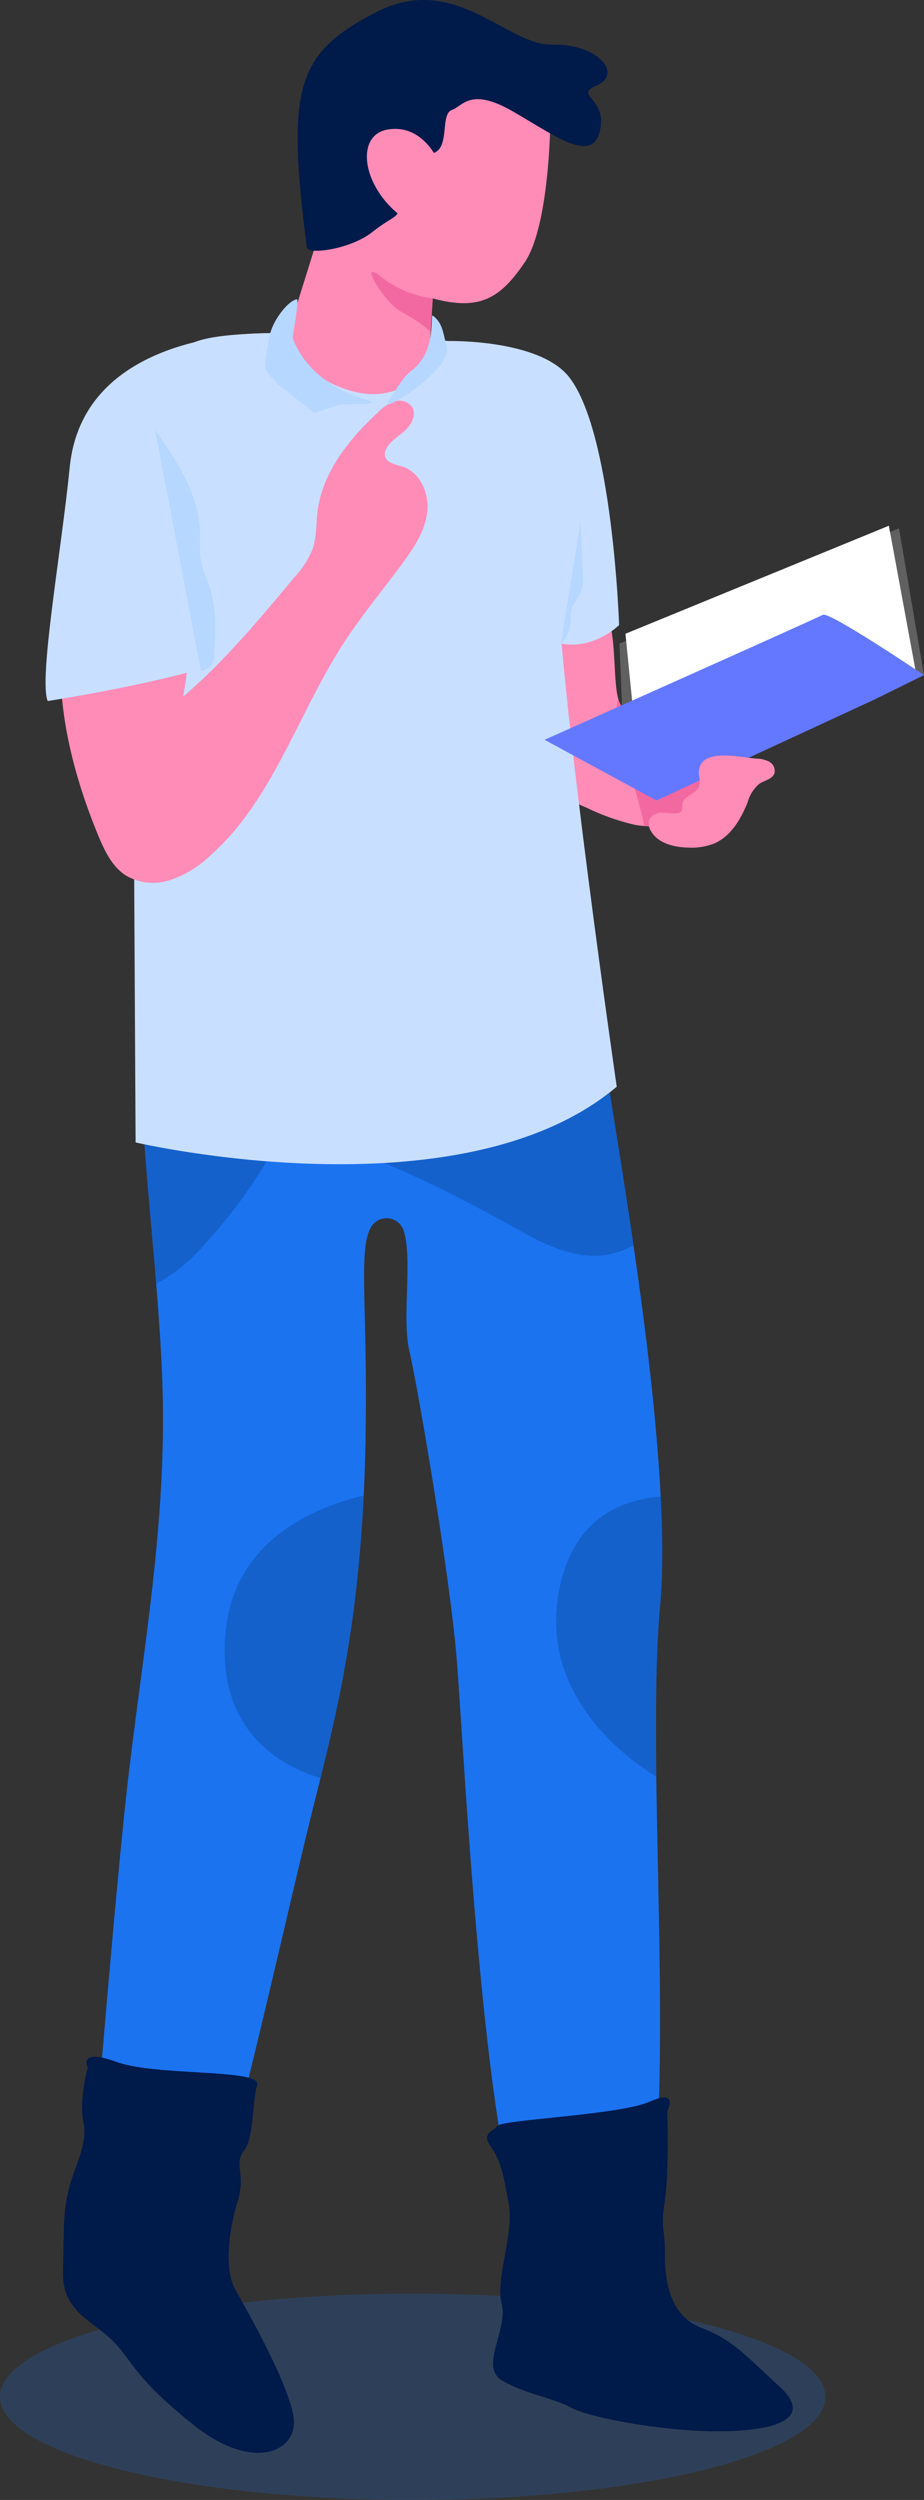 <svg xmlns="http://www.w3.org/2000/svg" width="172.592" height="466.893" viewBox="0 0 172.592 466.893"><rect x="0" y="0" width="172.592" height="466.893" fill="#333333" stroke="none"/><g transform="translate(0 0)"><path d="M205.163,440.27c0,10.643-34.51,19.27-77.081,19.27S51,450.913,51,440.27,85.51,421,128.081,421,205.163,429.628,205.163,440.27Z" transform="translate(-51 7.352)" fill="#1b73f0" opacity="0.2"/><g transform="translate(11.754 187.517)"><path d="M172.777,314.671c-2.764,30.741,3.2,88.754-2.838,121.72,0,0-7.569,3.5-18.542,1.567s-15.269-98.316-16.679-114.169-7.04-49.135-8.821-56.954c-1.345-5.909.65-17.1-1.011-22.207a3.364,3.364,0,0,0-5.974-.881c-2.625,4.026-.732,14.34-1.15,39.544-.6,36.361-6.41,55.025-10.834,73.28s-14.3,62.136-18.106,72.275c0,0-11.53,7.128-22.754.384,0,0,4.739-60.044,7.4-82.724s6.512-43.968,6.456-67.335c-.019-7.532-.575-16.038-1.271-24.628-1.2-14.628-2.793-29.479-2.811-40.045a65.649,65.649,0,0,1,.27-6.66c1.493-15.148,86.546,5.514,86.546,5.514C162.919,219.327,175.542,283.931,172.777,314.671Z" transform="translate(-61.23 -202.29)" fill="#1b73f0"/><path d="M146.73,245.166c-16.018-8.978-45.029-24.3-60.735-19.2A34.473,34.473,0,0,1,75.5,227.529c-.544-7.831-.784-14.724-.293-19.7,1.5-15.146,86.7,6.535,86.7,6.535.085,1.967,3.7,23.957,5.1,32.94C163.176,249.231,157.846,251.4,146.73,245.166Z" transform="translate(-60.332 -202.274)" fill="#0a3e89" opacity="0.34"/><path d="M145.606,305.107c2.174-15.642,12.5-18.756,19.438-19.309a157.949,157.949,0,0,1-.285,20.428,317.556,317.556,0,0,0-.685,31.928C156.812,333.719,143.2,322.412,145.606,305.107Z" transform="translate(-53.212 -193.842)" fill="#0a3e89" opacity="0.34"/><path d="M89.251,311.369c1.624-18.192,17.993-23.839,25.831-25.731a251.221,251.221,0,0,1-8.067,52.783C101.964,336.868,87.474,331.276,89.251,311.369Z" transform="translate(-58.9 -193.858)" fill="#0a3e89" opacity="0.34"/><path d="M167.274,390.241s2.309-4.227-3.281-1.722-27.426,3.317-28.437,4.524-3.007,1.383-1.219,3.908,2.307,4.861,3.33,10.621-2.536,13.9-1.314,18.708-4.2,11.771.048,14.3,9.447,3.189,12.969,5.114,18.294,4.644,29,4.368,15.833-2.963,9.758-8.462-8.586-8.63-14.366-10.8-6.938-8.218-6.925-13.751-.856-4.339-.014-10S167.274,390.241,167.274,390.241Z" transform="translate(-54.396 -183.531)" fill="#001a49"/><path d="M66.3,382.868s-1.958-3.756,5.416-1.067,27.18,1.239,26.235,4.268-.516,9.809-2.474,12.328.382,4.42-1.118,9.231-2.764,12.628-.5,16.657,9.6,16.872,10.85,23.519-7.285,10.828-18.559,1.839S74.942,437.937,71.087,434s-9.613-5.538-9.407-13.1-.041-11.156,1.169-15.666,3.5-8.1,2.653-12.272S66.3,382.868,66.3,382.868Z" transform="translate(-61.674 -184.228)" fill="#001a49"/><path d="M98.3,230.737a94.31,94.31,0,0,1-11.475,15.37,32.215,32.215,0,0,1-9.071,7.393c-1.2-14.628-2.793-29.479-2.811-40.045a.293.293,0,0,1,.047-.055,3.262,3.262,0,0,1,2.152-.677,50.772,50.772,0,0,1,15.286,1.336c3.107.761,6.429,2.032,7.959,4.852C102.394,222.6,100.463,227.138,98.3,230.737Z" transform="translate(-60.332 -201.245)" fill="#0a3e89" opacity="0.34"/></g><path d="M169.838,174.707a11.742,11.742,0,0,1-7.262,1.614,13.65,13.65,0,0,1-1.865-.241,42.113,42.113,0,0,1-8.886-3.154c-3.479-1.512-7.207-3.116-9.239-6.307a17.038,17.038,0,0,1-2-5.621,119.752,119.752,0,0,1-2.551-18.06c-.176-2.793-.222-5.743,1.057-8.228,2.839-5.51,10.557-5.714,14.648-1.447,3.626,3.785,2.968,12.522,3.59,17.355a12.3,12.3,0,0,0,.352,1.938,4.4,4.4,0,0,0,.64,1.392,7.3,7.3,0,0,0,1.994,1.726q3.673,2.448,7.337,4.907c2.329,1.558,4.824,3.33,5.621,6.011C174.17,169.615,172.492,173,169.838,174.707Z" transform="translate(-42.205 -22.056)" fill="#ff8bb7"/><path d="M168.052,172.662a11.742,11.742,0,0,1-7.262,1.614c-1.225-5.676-3.145-11.131-4.518-16.779a16.925,16.925,0,0,1-.6-5.854,7.819,7.819,0,0,1,.222-1.132,4.4,4.4,0,0,0,.64,1.392,7.294,7.294,0,0,0,1.994,1.726q3.673,2.448,7.337,4.907c2.329,1.558,4.824,3.33,5.621,6.011C172.384,167.57,170.706,170.956,168.052,172.662Z" transform="translate(-40.418 -20.011)" fill="#f268a0"/><path d="M152.818,134.564c.77,23.448,11.092,94.679,11.092,94.679-29.215,24.6-89.872,10.4-89.872,10.4l-.406-76.247,10.729-72.9c8.07-4.237,48.086-.521,48.086-.521s16.82-.374,22.468,6.619c8.252,10.215,9.437,46.428,9.437,46.428s-5.381,5.381-12.3,3.076" transform="translate(-48.711 -26.288)" fill="#c9dfff"/><path d="M149.816,120.406l.449,10.8a6.125,6.125,0,0,1-1.025,3.655l-.523.784a4.5,4.5,0,0,0-.754,2.677h0a7.171,7.171,0,0,1-1.427,4.587l-.394.526" transform="translate(-41.375 -23.056)" fill="#b6d7ff"/><path d="M68.427,181.428c1.152,2.764,2.559,5.623,5.087,7.227a10.1,10.1,0,0,0,8.208.837,19.985,19.985,0,0,0,7.245-4.334c11.884-10.358,16.531-26.541,25.09-39.778,3.415-5.281,7.472-10.112,11.184-15.188,2.068-2.829,4.086-5.884,4.514-9.362s-1.243-7.458-4.573-8.551c-1.307-.428-3.077-.685-3.323-2.038a2.182,2.182,0,0,1,.335-1.444c.812-1.42,2.341-2.249,3.533-3.373s2.069-2.993,1.165-4.358a2.974,2.974,0,0,0-3.319-.939,8.177,8.177,0,0,0-3.045,2.038c-5.39,5.007-10.337,11.156-11.244,18.455-.3,2.4-.154,4.888-.971,7.162a17.79,17.79,0,0,1-3.376,5.175c-6.512,7.817-13.065,15.675-20.79,22.3a59.879,59.879,0,0,0,.928-16.392c-.265-3.265-.9-6.714-3.111-9.126-3.192-3.476-9-3.62-12.994-1.1-7.86,4.966-7.99,15.771-7.618,24.024C61.792,162.412,64.694,172.47,68.427,181.428Z" transform="translate(-49.964 -25.123)" fill="#ff8bb7"/><path d="M100.911,88.533s-35.065-1.27-37.671,25.014c-1.541,15.539-5.832,39.535-4.113,43.662,0,0,18.841-2.918,30.32-6.531,0,0,.366-14.021-2.025-19.55" transform="translate(-50.218 -26.282)" fill="#c9dfff"/><path d="M77.31,104.886c4.074,5.879,8.307,12.233,8.393,19.385a39.588,39.588,0,0,0,.037,4.293c.271,2.234,1.327,4.289,1.957,6.451,1.124,3.864.867,7.977.6,11.992a2.618,2.618,0,0,1-2.425,2.913" transform="translate(-48.338 -24.626)" fill="#b6d7ff"/><g transform="translate(53.825)"><path d="M148.828,51.069c.131,1.133-.007,21.431-4.739,28.485s-8.711,9.045-17.2,6.775l-.755,11.96s-5.026,9.457-16.955,4.45a16.014,16.014,0,0,1-9.3-10.03l14.666-46.856Z" transform="translate(-99.88 -30.598)" fill="#ff8bb7"/><path d="M103.205,78.221c.182,1.417,8.153.335,12.2-2.861s5.069-2.6,4.928-4.85-2.152-1.064-3.412-4.736-.814-9.094,3.928-8.331,4.445,4.378,6.65,2.81.74-7.007,2.806-7.722,3.436-4.336,11.5.339,14.731,9.751,16.156,3.5-5.161-6.444-.5-8.475.3-7.73-8.392-7.559-18.165-13.7-33.026-6.013S99.4,48.471,103.205,78.221Z" transform="translate(-99.718 -32)" fill="#001a49"/><path d="M125.457,83.066a19.8,19.8,0,0,1-9.876-4.189c-4.172-3.307.962,5.146,4.081,6.74a26.585,26.585,0,0,1,5.32,3.62Z" transform="translate(-98.45 -27.334)" fill="#f268a0"/><path d="M126.618,59.966s-2.843-7.11-9.5-5.989-4.564,12.456,4.77,17.665S126.618,59.966,126.618,59.966Z" transform="translate(-98.529 -29.789)" fill="#ff8bb7"/></g><g transform="translate(49.507 55.887)"><path d="M101.885,82.753c-1.668.32-4.613,4.045-5.15,7.133l-.723,4.155a3.579,3.579,0,0,0,1,3.144l.717.716a4.234,4.234,0,0,1,.553.684L105.164,104l3.974-1.325a5.343,5.343,0,0,1,1.516-.272l4.916-.159a.266.266,0,0,0,.059-.523C103.285,98.451,101.1,89.812,101.1,89.812S102.4,82.653,101.885,82.753Z" transform="translate(-95.959 -82.752)" fill="#b6d7ff"/><path d="M116.826,101.565a.324.324,0,0,0,.4.482,29.224,29.224,0,0,0,8.859-6.674,5.778,5.778,0,0,0,1.757-3.272,3.912,3.912,0,0,0-.192-1.262c-.532-2.187-.71-4.1-2.56-5.366-.252,1.86.305,7.13-3.874,10.338C119.312,97.276,118.264,99.639,116.826,101.565Z" transform="translate(-93.855 -82.477)" fill="#b6d7ff"/></g><g transform="translate(101.721 98.184)"><path d="M212.962,149.019l-4.669-27.4-52.215,21.5.478,11.516Z" transform="translate(-142.091 -121.118)" fill="#606060"/><path d="M211.246,147.986l-4.95-26.822-49.2,20.173,1.245,12.5Z" transform="translate(-141.989 -121.164)" fill="#fff"/><path d="M205.04,152.076l9.207-4.537s-17.686-11.929-18.886-11.265-51.985,23.341-51.985,23.341l20.885,11.333Z" transform="translate(-143.376 -119.638)" fill="#6478ff"/></g><path d="M181.054,160.708a5.565,5.565,0,0,1,2.475.573,1.958,1.958,0,0,1,1,2.149c-.367,1.123-1.829,1.337-2.818,1.983a6.828,6.828,0,0,0-2.181,3.423c-1.259,3.152-3.114,6.365-6.226,7.718a11.671,11.671,0,0,1-5,.772c-2.637-.075-5.6-.823-6.877-3.131a2.443,2.443,0,0,1-.244-2.148,2.573,2.573,0,0,1,2.36-1.226c.935-.022,1.872.195,2.8.085a1.189,1.189,0,0,0,.659-.239c.422-.372.252-1.051.367-1.6.3-1.454,2.477-1.73,3.047-3.1.345-.828-.015-1.765-.009-2.663C170.447,158.534,178.309,160.518,181.054,160.708Z" transform="translate(-39.869 -19.037)" fill="#ff8bb7"/></g></svg>